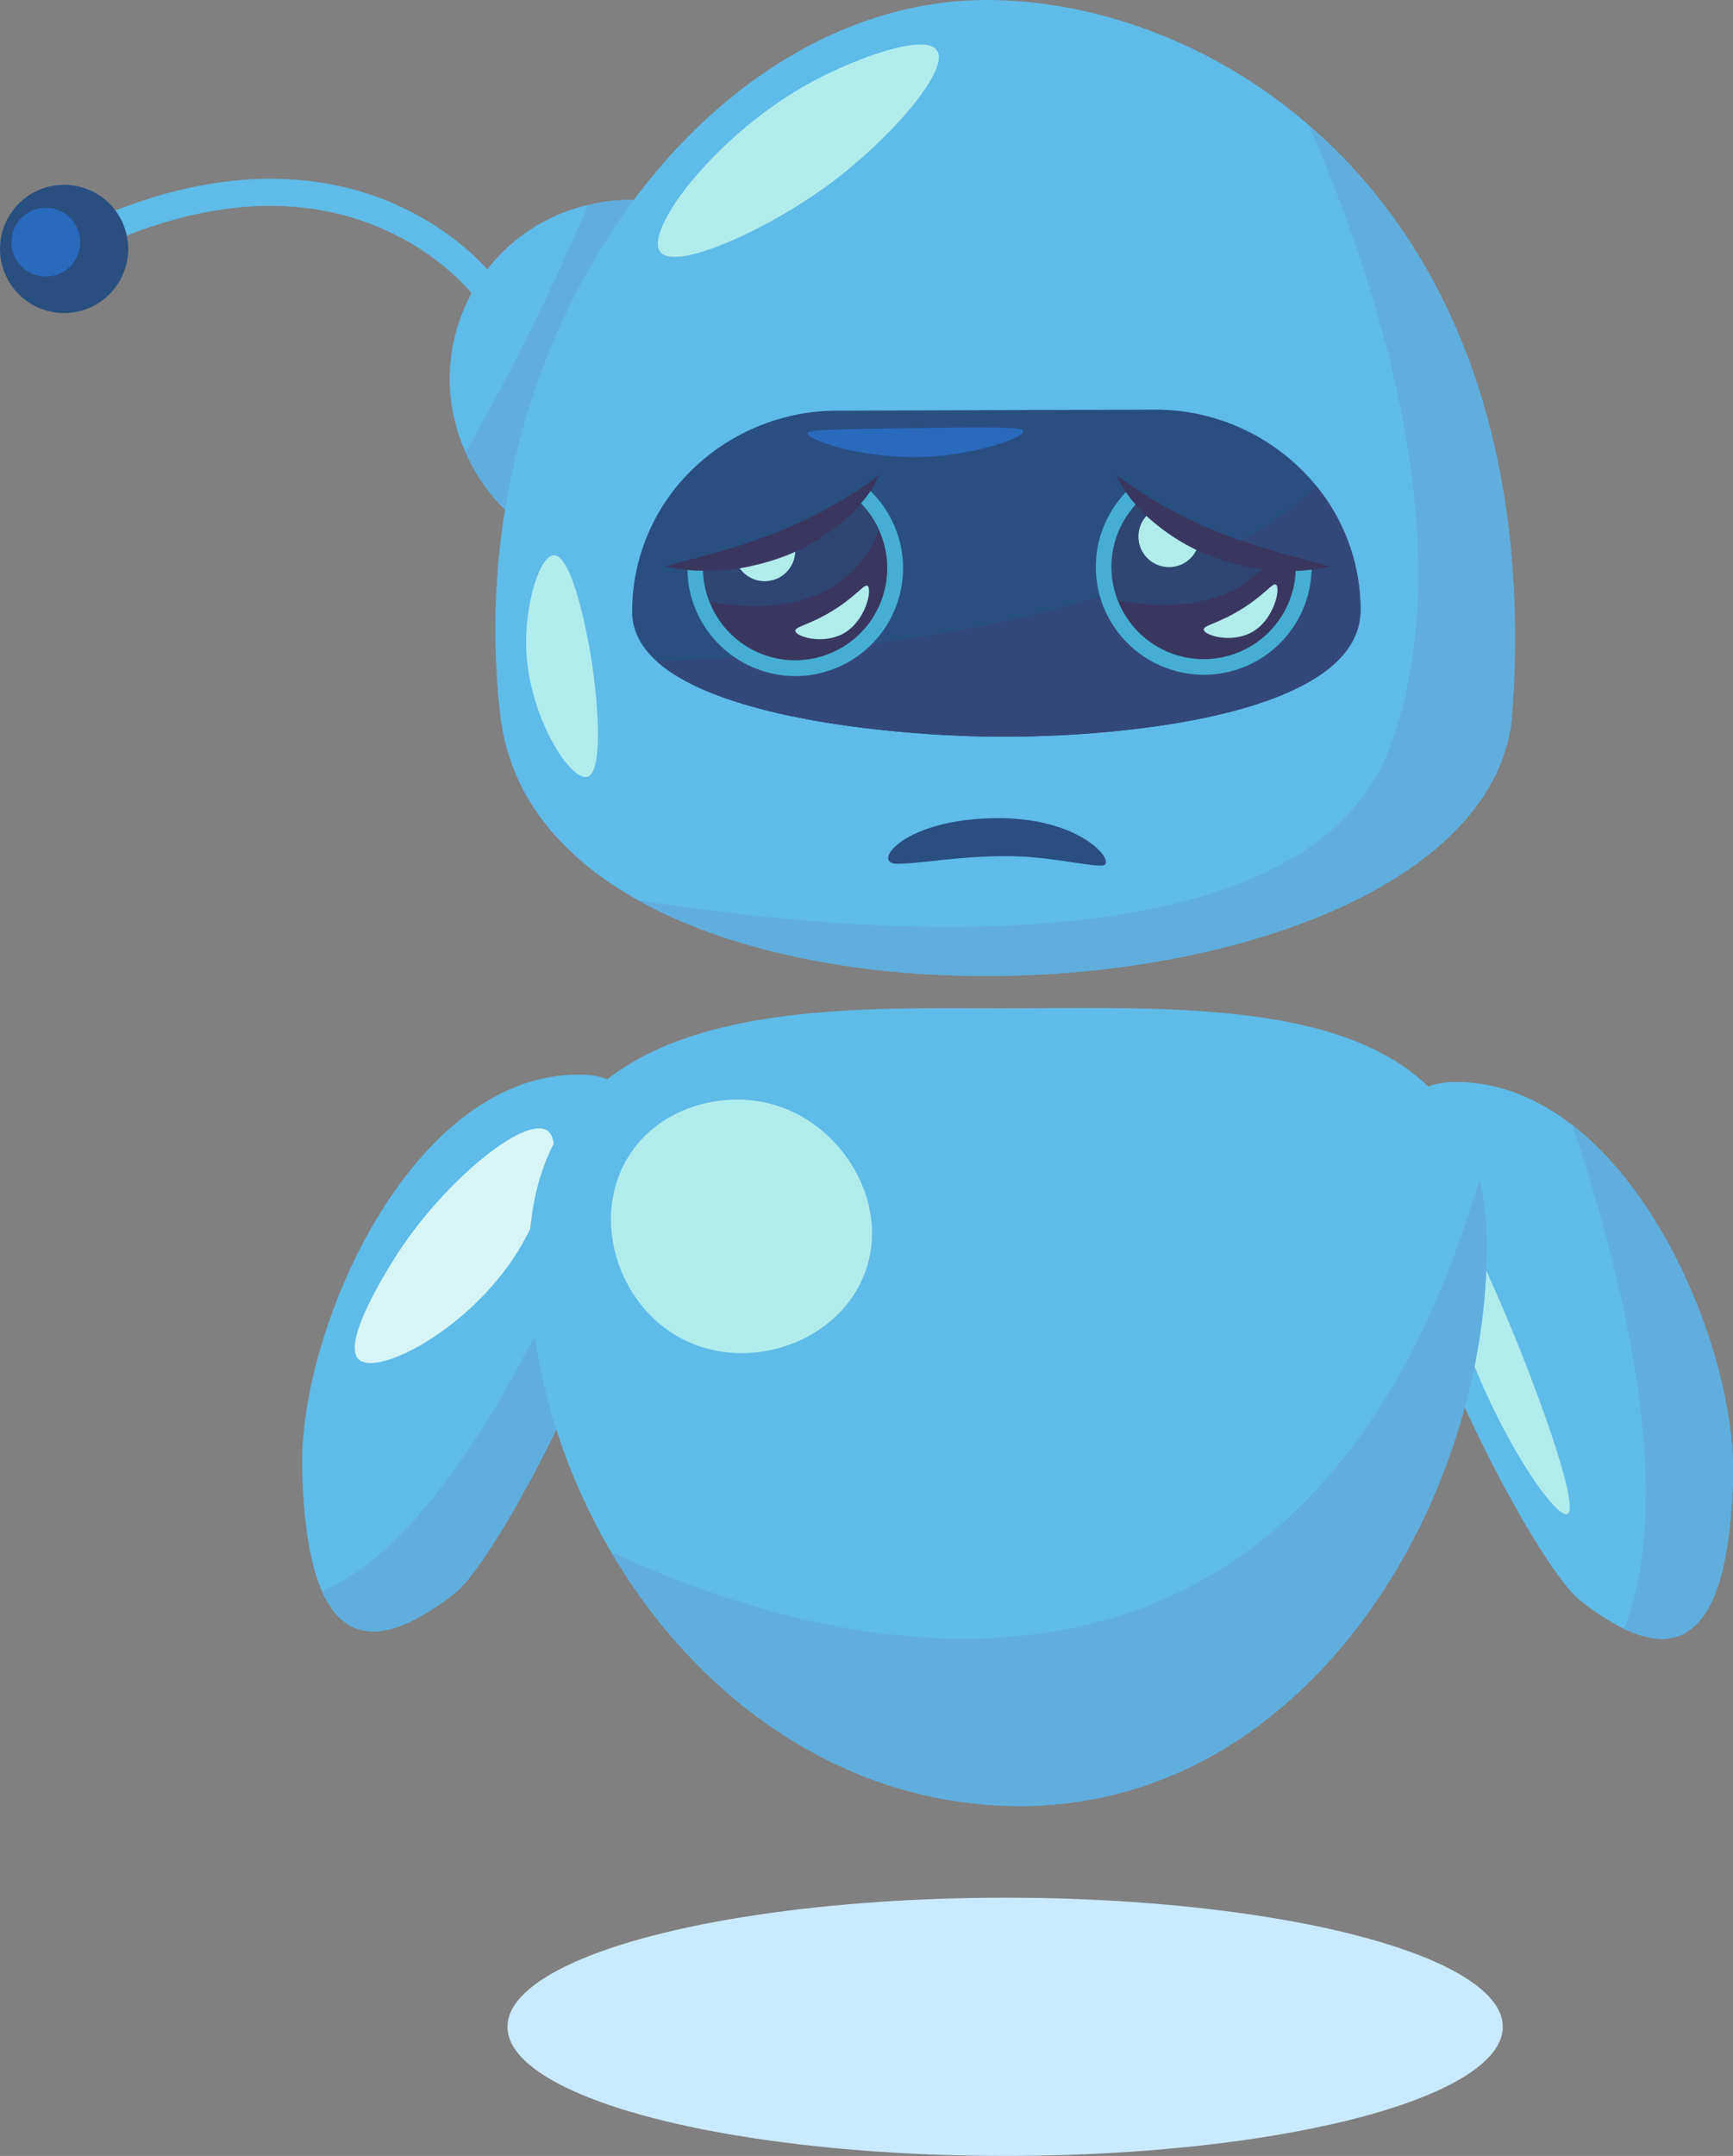 <svg xmlns="http://www.w3.org/2000/svg" viewBox="0 0 555.15 690.15"><rect x="0" y="0" width="555.15" height="690.15" fill="#808080" stroke="none"/><defs><style>.cls-1{fill:#5fbbe8;}.cls-2{fill:#5faede;}.cls-3{fill:#b1eced;}.cls-4{fill:#d7f5f6;}.cls-5{fill:#294f81;}.cls-6{fill:#33487a;}.cls-7{fill:#393760;}.cls-8{fill:#46aed2;}.cls-9{fill:#2f4572;}.cls-10{fill:#296abd;}.cls-11{fill:#c9eaff;}</style></defs><g id="Layer_2" data-name="Layer 2"><g id="Layer_2-2" data-name="Layer 2"><path class="cls-1" d="M555.13,472.5c-.92,37.84-9.74,60.94-34.86,48.92a78.18,78.18,0,0,1-14.43-9.4C488,497.8,410.41,347.67,465.26,346.38c14.17-.32,27.09,5,38.44,13.79C536.28,385.46,555.93,439.62,555.13,472.5Z"/><path class="cls-2" d="M555.13,472.5c-.92,37.84-9.74,60.94-34.86,48.92,8.13-20,15.34-66.17-16.57-161.25C536.28,385.46,555.93,439.62,555.13,472.5Z"/><path class="cls-3" d="M481.19,418.2c10.15,23.52,25.25,64.45,20.91,66.46-3.92,1.81-24.19-27.78-35.09-62-6.08-19.05-9.87-41.51-6.72-42.56C464.2,378.81,478,410.89,481.19,418.2Z"/><path class="cls-1" d="M146.09,509.64a77.66,77.66,0,0,1-14.43,9.4c-14.21,6.81-23.21,2.36-28.5-9.64-4.06-9.2-6-22.84-6.35-39.27-.81-32.89,18.85-87.05,51.42-112.34,11.36-8.8,24.27-14.11,38.45-13.78,8.58.2,13.91,4,16.73,10.42C218.72,388.9,161.12,497.65,146.09,509.64Z"/><path class="cls-4" d="M127.6,400.91c-1.56,2.38-18.66,28.58-12.7,34.24s35.37-9.58,50.78-34.24c8.68-13.9,15.46-34.83,9.7-38.94C168.28,356.9,142.68,377.8,127.6,400.91Z"/><path class="cls-2" d="M146.09,509.64a77.66,77.66,0,0,1-14.43,9.4c-14.21,6.81-23.21,2.36-28.5-9.64,21.77-9,57.63-42.65,100.25-155C218.72,388.9,161.12,497.65,146.09,509.64Z"/><path class="cls-1" d="M476.27,399.12c0,82.33-57.76,179-149.53,179-56.87,0-103.67-34.82-131-81.36-16.82-28.58-26.31-61.58-26.31-93.66,0-84.35,92.06-80.33,150.4-80.33,64,0,139.94-4.9,154.1,54.68A92.21,92.21,0,0,1,476.27,399.12Z"/><path class="cls-2" d="M476.27,399.12c0,82.33-57.76,179-149.53,179-56.87,0-103.67-34.82-131-81.36,57,26.82,219.33,82.39,278.19-119.31A92.21,92.21,0,0,1,476.27,399.12Z"/><path class="cls-3" d="M201.18,370.43c-11.92,19.44-3.48,47.1,17,58,21.64,11.48,51.08,1.19,59.12-21.63,7.64-21.67-7.08-46-28.18-52.78C232.18,348.52,211.1,354.27,201.18,370.43Z"/><path class="cls-1" d="M161.75,163.17a59.44,59.44,0,0,1-12.6-18.36,57.08,57.08,0,0,1,39.26-79.19A59,59,0,0,1,203.07,64C214.7,129.19,161.75,163.17,161.75,163.17Z"/><path class="cls-2" d="M161.75,163.17a59.44,59.44,0,0,1-12.6-18.36c6.63-11.65,13.29-24,19.85-37.2,7.22-14.49,13.66-28.53,19.41-42A59,59,0,0,1,203.07,64Q182.42,113.56,161.75,163.17Z"/><path class="cls-1" d="M484.47,228c-5.63,81.59-192.57,109.13-280.21,60.1-24.35-13.62-41-33.17-44-59.09C146.41,109.74,225,.28,315.76,0c32.89-.1,71.55,12.37,103.61,40.15C460.47,75.72,490.8,136.41,484.47,228Z"/><path class="cls-2" d="M484.47,228c-5.63,81.59-192.57,109.13-280.21,60.1,53.48,8.7,212.66,27.68,241.05-49.07,24.41-66-6.3-153.87-25.94-198.84C460.47,75.72,490.8,136.41,484.47,228Z"/><path class="cls-3" d="M211.47,80.6C216.33,87,246,73.52,265.91,58.77,285,44.64,304.46,22.37,300.13,16.1c-3.84-5.56-25.77,2.46-39.55,9.83C229.74,42.44,206.19,73.67,211.47,80.6Z"/><path class="cls-3" d="M168.57,207.67c.77,21.79,14.15,42.43,19.53,41,5.65-1.5,3.27-27.52.62-41.82-.76-4.11-5.42-29.21-11.29-29.09C172.81,177.87,168.06,193.56,168.57,207.67Z"/><path class="cls-5" d="M435.83,195.14c.05,16.37-17.88,26.5-41,32.56-24.38,6.39-54.52,8.26-75.52,8.12-30.05-.19-88-5.23-109-24.2-4.92-4.45-7.79-9.67-7.81-15.75a63.21,63.21,0,0,1,19.18-45.48,66.8,66.8,0,0,1,46.63-18.94l101.32-.32a66.59,66.59,0,0,1,52.21,24.65A62.81,62.81,0,0,1,435.83,195.14Z"/><path class="cls-6" d="M435.83,195.14c.05,16.37-17.88,26.5-41,32.56-24.38,6.39-54.52,8.26-75.52,8.12-30.05-.19-88-5.23-109-24.2,59.52-2,160.67-12.06,211.53-55.84A62.81,62.81,0,0,1,435.83,195.14Z"/><path class="cls-7" d="M415.08,181.4a29.53,29.53,0,1,1-2.63-12.05A29.49,29.49,0,0,1,415.08,181.4Z"/><path class="cls-8" d="M386.15,152.54a28.19,28.19,0,0,1,26.3,16.81A29.46,29.46,0,0,1,385.68,211h-.1a29.48,29.48,0,0,1-29.5-29.39c-.05-16.29,12.73-28.52,29-28.57Zm-.56-5.58h-.11a34.53,34.53,0,0,0-32.13,46.95A34.72,34.72,0,0,0,385.58,216h.11a34.53,34.53,0,0,0-.1-69.06Z"/><path class="cls-9" d="M412.44,169.25c-10.93,26.65-38.25,26-54.32,22.93a29.49,29.49,0,0,1,54.32-22.93Z"/><circle class="cls-3" cx="374.47" cy="171.74" r="9.79" transform="translate(-25.2 71.83) rotate(-10.6)"/><path class="cls-3" d="M408.73,187.15c1.6,1.07-.55,11.35-7.83,15.3-6.48,3.51-15.08,1-15.29-.91-.15-1.38,4.3-1.78,11.74-6.31C405.18,190.46,407.61,186.4,408.73,187.15Z"/><path class="cls-7" d="M284.24,181.81a29.49,29.49,0,1,1-2.62-12.06A29.49,29.49,0,0,1,284.24,181.81Z"/><path class="cls-8" d="M255.6,152.72c12,0,21.4,6.8,26,17a29.49,29.49,0,0,1-26.77,41.64h-.1a29.49,29.49,0,0,1-29.5-29.4,29.07,29.07,0,0,1,29.22-29.27Zm-.84-5.35h-.11a34.52,34.52,0,0,0-32.13,46.94,34.73,34.73,0,0,0,32.23,22.12h.11a34.57,34.57,0,0,0,34.42-34.64,34,34,0,0,0-3.08-14.13,34.55,34.55,0,0,0-31.44-20.29Z"/><path class="cls-9" d="M281.59,169.69c-10.93,26.65-38.24,25.94-54.31,22.9a29.48,29.48,0,0,1,54.31-22.9Z"/><circle class="cls-3" cx="244.96" cy="176.28" r="9.79" transform="translate(-39.31 74.93) rotate(-16.12)"/><path class="cls-3" d="M277.9,187.55c1.6,1.08-.55,11.35-7.84,15.31-6.47,3.51-15.07,1-15.28-.91-.15-1.39,4.3-1.78,11.74-6.32C274.35,190.86,276.78,186.81,277.9,187.55Z"/><path class="cls-10" d="M327.76,138c.3,2-12.94,6.61-26.67,7.92C278.83,148,258.4,141,258.7,138.57c.13-1.14,14.21-1.32,42.37-1.63C323.69,136.69,327.61,136.94,327.76,138Z"/><path class="cls-5" d="M213.27,182s47.7-3,68.28-29.7c0,0-23.15-9.8-41.51-5.87S213.27,182,213.27,182Z"/><path class="cls-5" d="M426.12,181.37a141.66,141.66,0,0,1-32.82-6.59c-12.92-4.28-26.75-11.29-35.64-22.7,0,0,23.09-9.93,41.47-6.11,7.35,1.53,13.13,7.49,17.42,14.1A85.47,85.47,0,0,1,426.12,181.37Z"/><path class="cls-6" d="M426.12,181.37a141.66,141.66,0,0,1-32.82-6.59,81.89,81.89,0,0,0,23.25-14.71A85.47,85.47,0,0,1,426.12,181.37Z"/><path class="cls-1" d="M152.27,95.33c-.1-.13-9.94-13.44-29.55-22C96.43,61.79,65.87,63.72,31.9,79.05l-3.63-8C73.81,50.46,107,56.64,126.73,65.43,148.35,75,159,89.55,159.42,90.16l-7.16,5.16,3.58-2.58Z"/><circle class="cls-5" cx="20.54" cy="79.69" r="20.53" transform="translate(-14.43 5.19) rotate(-10.69)"/><path class="cls-10" d="M15.22,66.53A11,11,0,1,1,3.69,77,11,11,0,0,1,15.22,66.53Z"/><path class="cls-5" d="M319.62,261.9c10,0,17.73,1.87,23.36,4.34,10.1,4.43,13.33,10.68,10.1,10.83-5,.23-17.05-3-30.6-3-15.57,0-26.17,2.22-34.18,2.42-.36,0-.7,0-1.05,0C279.12,276.57,289,262,319.62,261.9Z"/><path class="cls-7" d="M357.66,152.08a134.25,134.25,0,0,0,15.9,10.31,156.23,156.23,0,0,0,16.58,7.93l4.31,1.62c.71.27,1.41.59,2.15.82s1.46.45,2.19.7c1.46.49,2.91,1,4.39,1.48s3,.85,4.47,1.31l2.24.7c.76.19,1.52.37,2.28.58,1.52.39,3,.82,4.58,1.27,3.07.81,6.2,1.48,9.37,2.57-1.61.34-3.23.62-4.86.83a48.07,48.07,0,0,1-4.91.51c-1.64,0-3.29,0-4.94,0-.83,0-1.65,0-2.48,0s-1.64-.15-2.46-.25c-1.64-.18-3.29-.39-4.93-.63s-3.24-.69-4.87-1.05a75.07,75.07,0,0,1-9.52-3A66.41,66.41,0,0,1,370,167.54c-.65-.52-1.28-1.07-1.91-1.61s-1.21-1.16-1.79-1.75a47,47,0,0,1-3.37-3.68A34.62,34.62,0,0,1,357.66,152.08Z"/><path class="cls-7" d="M281.64,152.08a34.62,34.62,0,0,1-5.27,8.42,47,47,0,0,1-3.37,3.68c-.59.59-1.19,1.17-1.8,1.75s-1.25,1.09-1.9,1.61a66.63,66.63,0,0,1-17.16,10.2,74.06,74.06,0,0,1-9.52,3c-1.62.36-3.22.8-4.86,1.05s-3.29.45-4.93.63c-.82.1-1.64.19-2.46.25s-1.65,0-2.48,0c-1.65,0-3.3,0-4.94,0a47.78,47.78,0,0,1-4.91-.51c-1.63-.21-3.26-.49-4.86-.83,3.17-1.09,6.29-1.76,9.37-2.57,1.54-.45,3.06-.88,4.58-1.27.76-.21,1.52-.39,2.28-.58l2.24-.7c1.49-.46,3-.9,4.47-1.31s2.92-1,4.39-1.48c.72-.25,1.46-.47,2.19-.7s1.43-.55,2.15-.82l4.3-1.62a154.39,154.39,0,0,0,16.58-7.93A133.54,133.54,0,0,0,281.64,152.08Z"/><ellipse class="cls-11" cx="321.98" cy="648.81" rx="159.42" ry="41.33"/></g></g></svg>